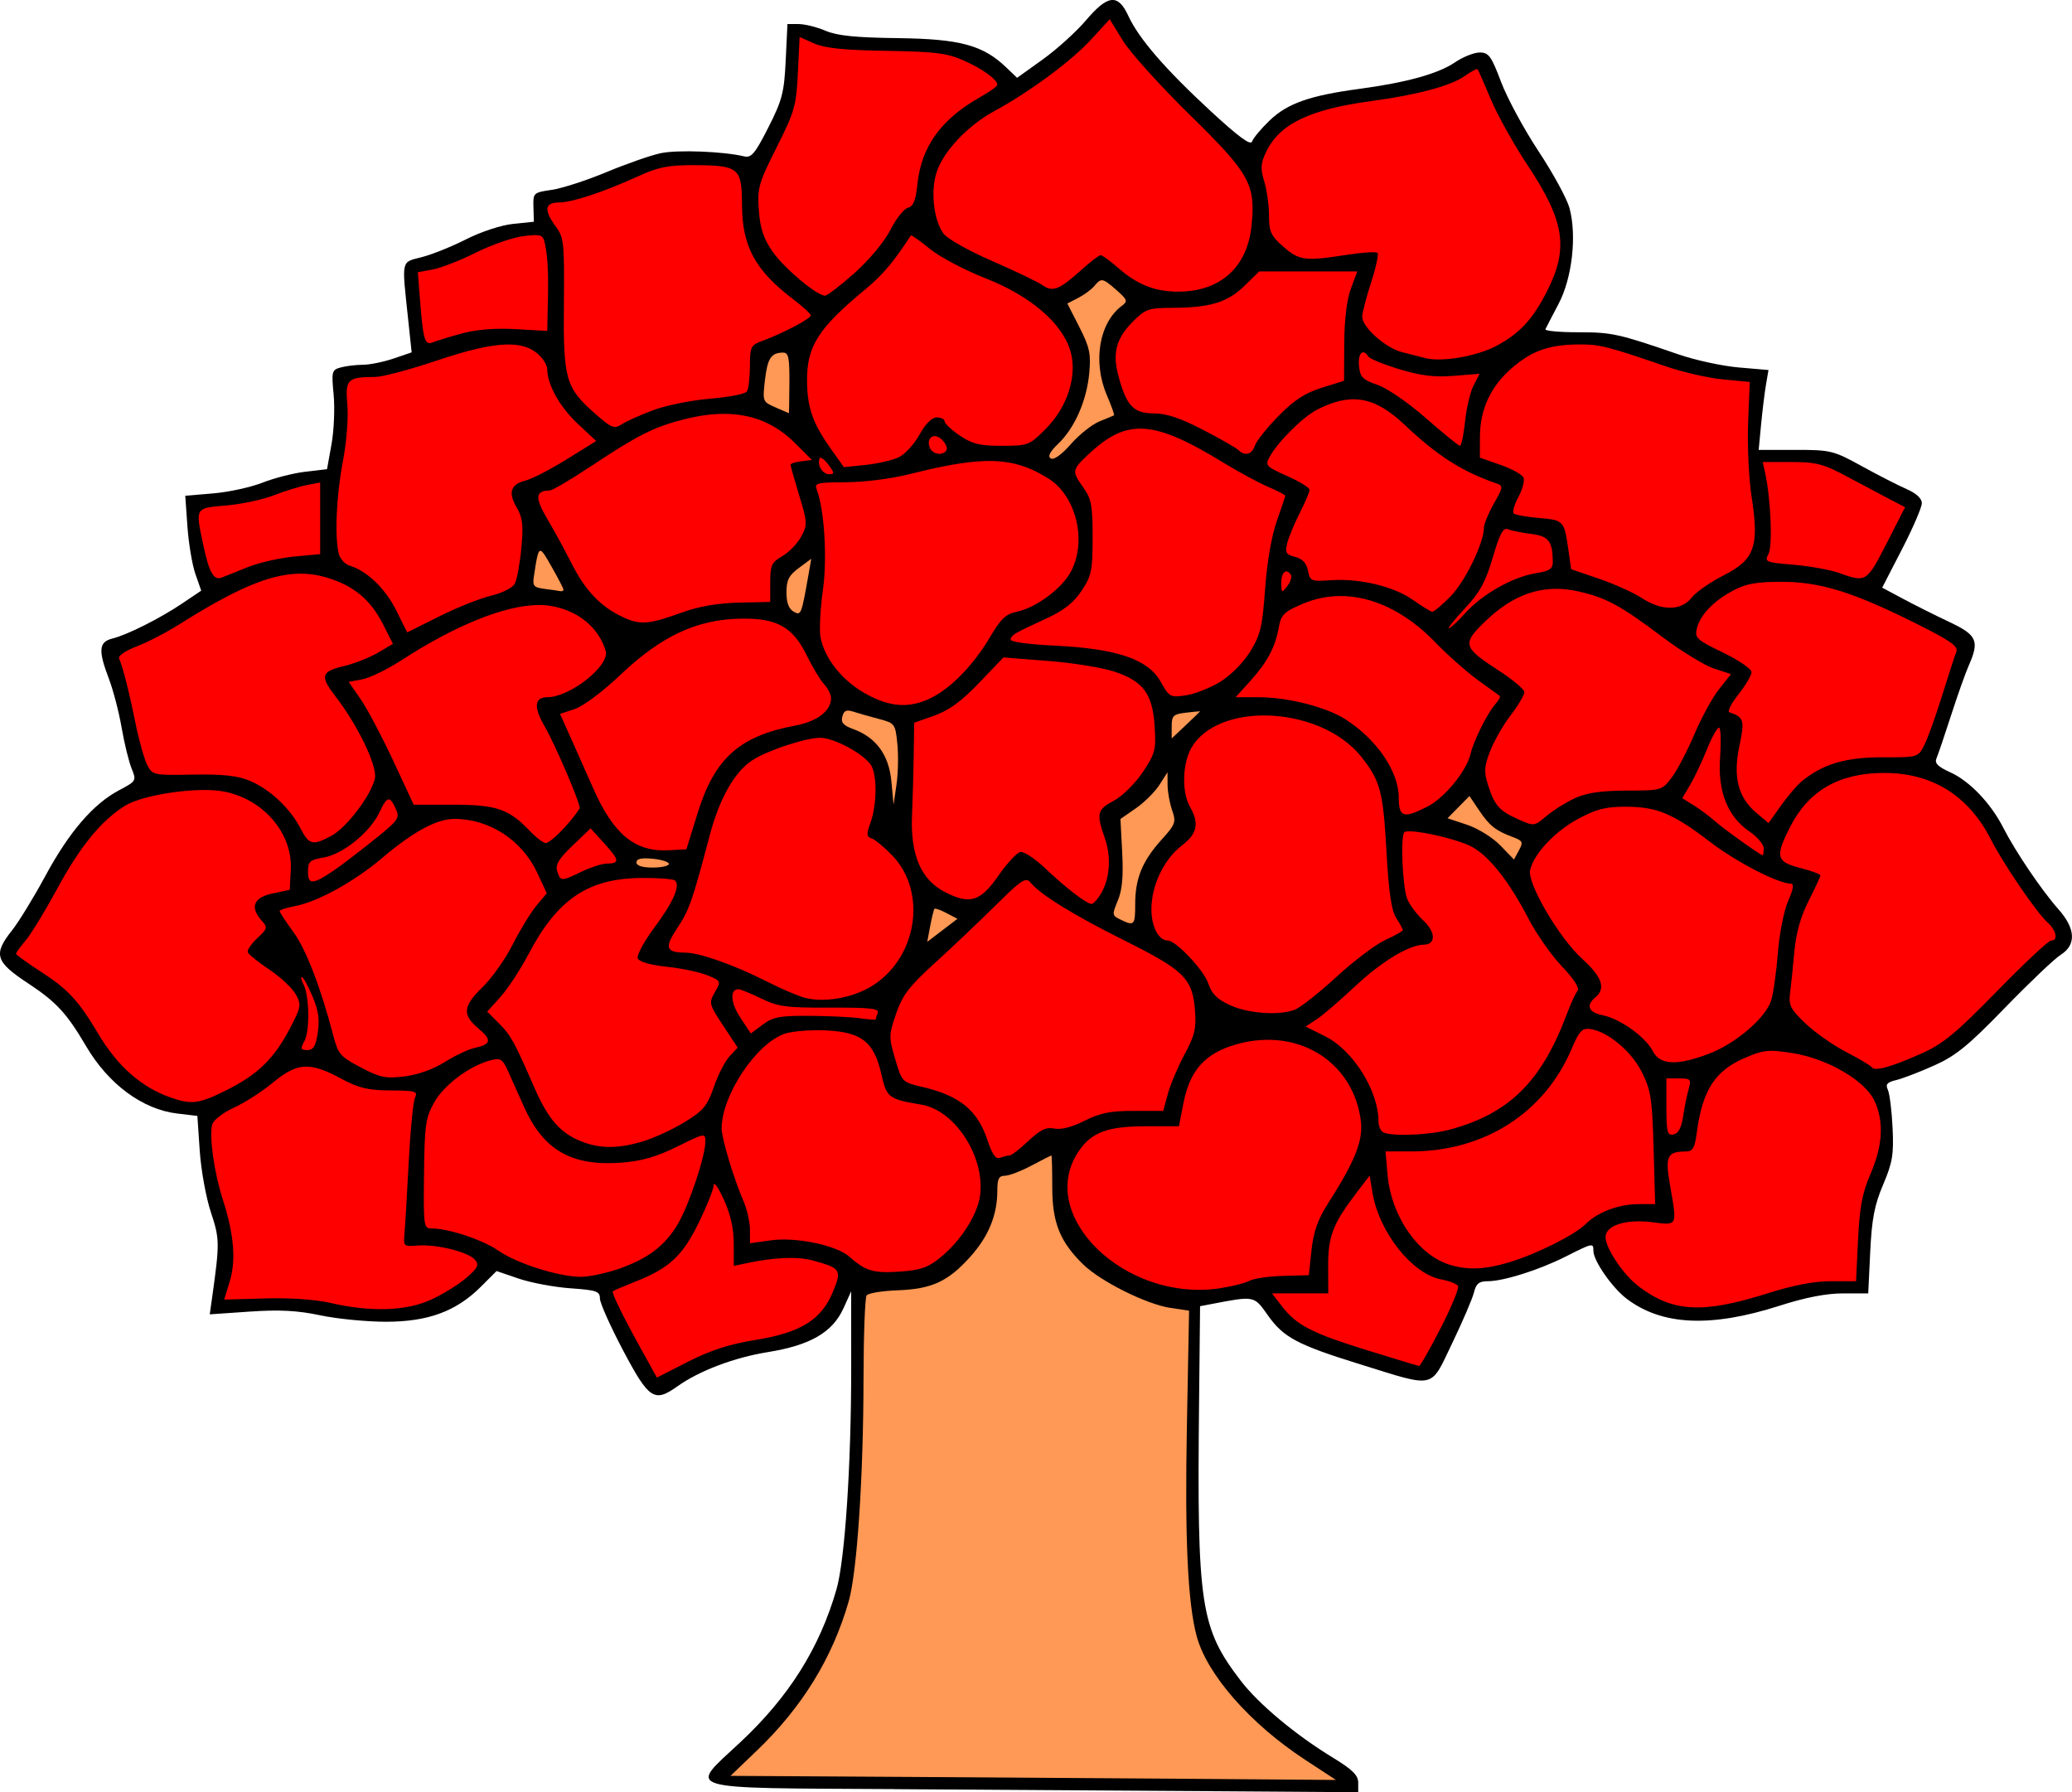 <?xml version="1.0" encoding="UTF-8" standalone="no"?>
<!-- Created with Inkscape (http://www.inkscape.org/) -->

<svg
   version="1.1"
   id="svg1"
   width="874.147"
   height="756.04"
   viewBox="0 0 874.147 756.04"
   sodipodi:docname="92c.svg"
   inkscape:version="1.3.2 (091e20ef0f, 2023-11-25)"
   xmlns:inkscape="http://www.inkscape.org/namespaces/inkscape"
   xmlns:sodipodi="http://sodipodi.sourceforge.net/DTD/sodipodi-0.dtd"
   xmlns="http://www.w3.org/2000/svg"
   xmlns:svg="http://www.w3.org/2000/svg">
  <defs
     id="defs1" />
  <sodipodi:namedview
     id="namedview1"
     pagecolor="#ffffff"
     bordercolor="#000000"
     borderopacity="0.25"
     inkscape:showpageshadow="2"
     inkscape:pageopacity="0.0"
     inkscape:pagecheckerboard="0"
     inkscape:deskcolor="#d1d1d1"
     showgrid="false"
     inkscape:zoom="0.65315642"
     inkscape:cx="384.28774"
     inkscape:cy="320.75012"
     inkscape:window-width="1920"
     inkscape:window-height="1011"
     inkscape:window-x="0"
     inkscape:window-y="0"
     inkscape:window-maximized="1"
     inkscape:current-layer="layer2" />
  <g
     inkscape:groupmode="layer"
     id="layer2"
     inkscape:label="Layer 1">
    <path
       style="fill:#000000"
       d="m 72.24,143.12 c -17.168,-0.101 -16.324,0.152 -12.221,-3.68 3.854,-3.599 6.276,-7.448 7.61,-12.093 0.663,-2.309 1.161,-9.796 1.158,-17.427 l -0.002,-6.08 -0.609,1.341 c -0.861,1.896 -2.614,2.913 -5.959,3.454 -2.678,0.433 -5.419,1.472 -7.164,2.715 -1.803,1.284 -2.229,1.001 -4.255,-2.826 -1.012,-1.912 -1.84,-3.765 -1.84,-4.118 0,-0.568 -0.265,-0.66 -2.32,-0.805 -1.276,-0.09 -3.112,-0.433 -4.08,-0.762 L 40.8,102.24 l -1.232,1.232 c -1.949,1.949 -4.169,2.768 -7.498,2.768 C 30.536,106.24 28.2,106.011 26.88,105.731 c -1.79,-0.379 -3.202,-0.453 -5.556,-0.292 l -3.156,0.217 0.195,-1.388 c 0.594,-4.236 0.588,-4.581 -0.107,-6.67 -0.38,-1.143 -0.775,-3.32 -0.878,-4.838 L 17.19,89.999 15.602,89.81 C 12.859,89.486 10.168,87.494 8.4,84.48 6.888,81.903 6.051,80.999 3.808,79.521 1.24,77.829 1.065,77.241 2.566,75.352 c 0.531,-0.669 1.712,-2.596 2.624,-4.284 1.878,-3.475 3.775,-5.682 5.814,-6.764 1.374,-0.729 1.389,-0.755 0.996,-1.722 -0.219,-0.54 -0.574,-1.99 -0.787,-3.222 -0.213,-1.232 -0.664,-2.963 -1.001,-3.846 -0.859,-2.252 -0.803,-2.917 0.267,-3.184 1.197,-0.299 3.769,-1.593 5.547,-2.792 l 1.467,-0.989 -0.458,-1.314 c -0.252,-0.723 -0.535,-2.408 -0.629,-3.745 l -0.171,-2.43 2.207,-0.185 c 1.214,-0.102 2.964,-0.483 3.889,-0.848 0.925,-0.365 2.449,-0.753 3.387,-0.863 l 1.705,-0.2 0.353,-1.962 c 0.194,-1.079 0.27,-2.84 0.168,-3.914 -0.176,-1.855 -0.147,-1.962 0.575,-2.156 0.418,-0.112 1.202,-0.205 1.743,-0.208 0.541,-0.002 1.626,-0.223 2.411,-0.491 l 1.428,-0.487 -0.28,-2.633 c -0.507,-4.775 -0.579,-4.454 1.088,-4.883 0.809,-0.208 2.388,-0.845 3.509,-1.415 1.152,-0.585 2.754,-1.11 3.683,-1.206 l 1.644,-0.17 -0.033,-1.15 c -0.032,-1.13 -0.007,-1.154 1.451,-1.368 0.816,-0.12 2.76,-0.751 4.32,-1.402 1.56,-0.651 3.484,-1.322 4.276,-1.491 1.313,-0.281 4.949,-0.141 6.585,0.253 0.561,0.135 0.859,-0.221 1.902,-2.276 1.1,-2.167 1.252,-2.753 1.374,-5.301 l 0.137,-2.865 h 0.882 c 0.485,0 1.439,0.237 2.121,0.527 0.925,0.394 2.375,0.542 5.719,0.584 4.896,0.062 6.708,0.552 8.541,2.307 l 0.861,0.824 2.019,-1.447 c 1.11,-0.796 2.644,-2.183 3.408,-3.082 1.735,-2.042 2.536,-2.128 3.352,-0.357 0.825,1.789 2.907,4.197 6.5,7.517 2.176,2.01 3.155,2.731 3.261,2.4 0.083,-0.26 0.706,-1.008 1.385,-1.661 1.403,-1.35 3.167,-1.972 7.086,-2.498 3.723,-0.5 6.223,-1.194 7.55,-2.096 0.63,-0.428 1.509,-0.777 1.952,-0.775 0.706,0.003 0.914,0.291 1.678,2.32 0.48,1.274 1.81,3.736 2.957,5.471 1.147,1.735 2.246,3.751 2.443,4.48 0.592,2.187 0.211,5.534 -0.861,7.566 -0.51,0.968 -0.977,1.868 -1.037,2 -0.06,0.132 1.105,0.24 2.587,0.24 2.658,0 3.17,0.113 7.918,1.748 1.32,0.455 3.457,0.918 4.749,1.029 l 2.349,0.202 -0.197,1.151 c -0.108,0.633 -0.282,2.051 -0.387,3.151 l -0.189,2 h 2.901 c 2.785,0 2.994,0.051 5.237,1.286 1.285,0.707 2.877,1.521 3.537,1.809 0.764,0.333 1.2,0.737 1.2,1.114 0,0.325 -0.704,1.957 -1.565,3.627 l -1.565,3.036 1.655,0.885 c 0.91,0.487 2.55,1.307 3.645,1.824 2.193,1.035 2.393,1.487 1.526,3.45 -0.255,0.578 -0.883,2.347 -1.394,3.931 -0.511,1.584 -1.028,3.107 -1.149,3.385 -0.163,0.376 0.114,0.656 1.085,1.094 1.526,0.688 3.207,2.447 4.193,4.386 0.943,1.854 3.036,4.947 4.341,6.415 1.364,1.534 1.431,2.817 0.188,3.599 -0.484,0.304 -2.464,2.187 -4.4,4.183 -2.91,3 -3.881,3.79 -5.6,4.559 -1.144,0.511 -2.489,1.027 -2.989,1.147 -0.714,0.171 -0.854,0.335 -0.654,0.765 0.141,0.301 0.308,1.651 0.373,3 0.101,2.108 -0.004,2.739 -0.744,4.48 -0.684,1.61 -0.894,2.701 -1.02,5.307 l -0.158,3.28 h -1.98 c -1.326,0 -2.978,0.32 -5.004,0.97 -5.436,1.744 -9.283,1.571 -12.076,-0.545 -1.144,-0.866 -2.628,-3.001 -2.628,-3.779 0,-0.643 -0.045,-0.634 -2.169,0.438 -2.114,1.067 -4.921,1.956 -6.174,1.956 -0.681,0 -0.913,0.189 -1.081,0.88 -0.118,0.484 -0.889,2.284 -1.715,4.001 -1.764,3.669 -1.233,3.546 -7.261,1.677 -4.964,-1.54 -6.058,-2.12 -7.29,-3.869 -1.098,-1.557 -1.031,-1.544 -4.47,-0.886 l -0.88,0.168 -0.08,7.735 c -0.165,15.91 0.099,17.656 3.299,21.83 1.408,1.836 4.324,4.269 7.261,6.058 1.543,0.94 2,1.39 2,1.973 v 0.755 l -10.96,-0.077 c -6.028,-0.042 -17.548,-0.116 -25.6,-0.163 z"
       id="path1"
       transform="matrix(5.346,0,0,5.346,-8.631,-10.376)" />
    <path
       id="path2"
       style="fill:#ff9955"
       d="M 88.563 24.055 C 88.373 24.059 88.219 24.215 87.982 24.501 C 87.754 24.777 87.179 25.203 86.706 25.447 L 85.845 25.892 L 86.791 27.746 C 87.6 29.331 87.714 29.855 87.577 31.36 C 87.379 33.535 86.432 35.703 85.139 36.942 C 84.462 37.591 84.276 37.954 84.54 38.117 C 84.774 38.262 85.388 37.822 86.129 36.98 C 86.794 36.224 87.811 35.418 88.389 35.188 C 88.967 34.958 89.48 34.743 89.528 34.71 C 89.577 34.677 89.324 33.97 88.968 33.139 C 87.825 30.473 88.355 27.381 90.183 26.044 C 90.623 25.723 90.568 25.574 89.743 24.849 C 89.115 24.297 88.808 24.05 88.563 24.055 z M 63.403 29.765 C 62.467 29.774 62.181 30.212 61.981 31.941 C 61.788 33.62 61.798 33.647 62.812 34.088 C 63.378 34.334 63.853 34.541 63.868 34.548 C 63.883 34.554 63.903 33.48 63.911 32.16 C 63.924 30.144 63.843 29.761 63.403 29.765 z M 44.261 45.405 C 44.054 45.4 43.96 46.03 43.747 47.423 C 43.631 48.184 43.733 48.301 44.608 48.412 C 45.154 48.481 45.708 48.561 45.84 48.589 C 45.972 48.617 46.08 48.563 46.08 48.469 C 46.08 48.374 45.657 47.557 45.14 46.652 C 44.682 45.849 44.433 45.409 44.261 45.405 z M 65.638 46.033 L 64.659 46.757 C 63.869 47.341 63.68 47.712 63.68 48.684 C 63.68 49.497 63.862 49.99 64.24 50.203 C 64.833 50.537 64.856 50.481 65.423 47.257 L 65.638 46.033 z M 68.529 58.014 C 68.295 58.02 68.17 58.167 68.087 58.486 C 67.964 58.955 68.168 59.19 68.941 59.47 C 70.751 60.124 71.764 61.508 71.959 63.593 L 72.132 65.44 L 72.364 63.84 C 72.492 62.96 72.521 61.514 72.43 60.626 C 72.266 59.045 72.236 59.005 70.931 58.661 C 70.199 58.467 69.296 58.21 68.924 58.089 C 68.765 58.037 68.636 58.011 68.529 58.014 z M 96.297 58.072 C 96.192 58.072 95.739 58.116 95.2 58.179 C 94.201 58.296 94.08 58.413 94.08 59.261 L 94.08 60.212 L 95.2 59.156 C 95.816 58.575 96.32 58.088 96.32 58.074 C 96.32 58.072 96.312 58.071 96.297 58.072 z M 93.749 62.88 L 93.108 63.881 C 92.755 64.432 91.919 65.262 91.251 65.725 L 90.035 66.567 L 90.174 69.207 C 90.273 71.107 90.176 72.173 89.827 73.009 C 89.363 74.12 89.372 74.184 90.031 74.503 C 91.132 75.036 91.2 74.965 91.2 73.27 C 91.2 71.256 91.766 69.878 93.282 68.2 C 94.381 66.984 94.441 66.817 94.113 65.877 C 93.919 65.32 93.758 64.418 93.755 63.872 L 93.749 62.88 z M 117.579 64.755 L 116.713 65.633 L 115.848 66.511 L 117.388 67.023 C 118.244 67.307 119.409 68.03 120.011 68.651 L 121.093 69.768 L 121.483 69.044 C 121.834 68.392 121.788 68.288 121.016 68 C 119.643 67.487 119.166 67.111 118.348 65.897 L 117.579 64.755 z M 52.545 69.674 C 52.06 69.676 51.84 69.779 51.84 69.991 C 51.84 70.255 52.295 70.4 53.12 70.4 C 53.824 70.4 54.4 70.271 54.4 70.113 C 54.4 69.956 53.824 69.772 53.12 69.705 C 52.898 69.684 52.707 69.674 52.545 69.674 z M 75.398 73.643 C 75.38 73.644 75.367 73.648 75.36 73.655 C 75.304 73.713 75.152 74.323 75.024 75.011 L 74.79 76.261 L 75.981 75.353 L 77.171 74.445 L 76.318 73.997 C 75.907 73.782 75.525 73.637 75.398 73.643 z M 84.586 93.12 C 84.546 93.12 83.837 93.48 83.009 93.92 C 82.182 94.36 81.238 94.72 80.912 94.72 C 80.445 94.72 80.32 94.965 80.32 95.883 C 80.32 97.818 79.632 99.505 78.185 101.113 C 76.423 103.073 75.148 103.66 72.433 103.76 C 71.227 103.804 70.134 103.984 70.005 104.16 C 69.876 104.336 69.766 107.288 69.76 110.72 C 69.748 118.556 69.252 126 68.59 128.307 C 67.306 132.775 64.914 136.661 61.347 140.077 L 59.262 142.074 L 73.551 142.16 C 81.41 142.208 92.16 142.28 97.44 142.322 L 107.04 142.397 L 104.613 140.808 C 100.264 137.961 96.849 134.06 96.043 131.02 C 95.344 128.382 95.112 123.367 95.279 114.523 L 95.452 105.367 L 93.972 105.145 C 92.082 104.861 88.468 103.059 87.092 101.714 C 85.253 99.916 84.65 98.404 84.654 95.6 C 84.656 94.236 84.625 93.12 84.586 93.12 z "
       transform="matrix(5.346,0,0,5.346,-8.631,-10.376)" />
    <path
       id="path3"
       style="fill:#ff0000"
       d="M 89.188 3.46 L 87.714 5.066 C 86.149 6.771 82.863 9.199 80.068 10.717 C 77.94 11.871 75.999 13.954 75.501 15.617 C 75.043 17.147 75.32 19.386 76.092 20.398 C 76.394 20.794 78.117 21.758 79.922 22.541 C 81.726 23.324 83.512 24.182 83.891 24.447 C 84.703 25.017 85.219 24.807 87.027 23.174 C 87.693 22.572 88.345 22.08 88.477 22.08 C 88.608 22.08 89.228 22.53 89.854 23.08 C 91.369 24.41 92.775 24.962 94.63 24.953 C 97.93 24.938 100.043 23.031 100.378 19.766 C 100.714 16.485 100.255 15.656 95.534 11.029 C 93.194 8.735 90.809 6.094 90.234 5.159 L 89.188 3.46 z M 64.715 4.864 L 64.58 7.684 C 64.456 10.287 64.327 10.739 62.904 13.568 C 61.475 16.411 61.373 16.771 61.5 18.531 C 61.603 19.963 61.868 20.761 62.579 21.788 C 63.483 23.094 66.055 25.257 66.72 25.271 C 66.896 25.274 67.946 24.469 69.054 23.481 C 70.224 22.437 71.407 21.015 71.878 20.086 C 72.323 19.207 72.946 18.42 73.261 18.338 C 73.691 18.225 73.88 17.762 74.011 16.494 C 74.32 13.501 75.884 11.335 79.006 9.58 C 79.729 9.174 80.32 8.747 80.32 8.631 C 80.32 8.213 79.15 7.372 77.639 6.704 C 76.341 6.13 75.395 6.013 71.57 5.953 C 68.253 5.902 66.729 5.747 65.878 5.374 L 64.715 4.864 z M 118.18 7.395 C 118.048 7.404 117.644 7.627 117.206 7.939 C 116.117 8.715 113.443 9.432 109.84 9.916 C 104.958 10.571 102.585 11.72 101.526 13.941 C 101.1 14.834 101.076 15.231 101.386 16.266 C 101.592 16.953 101.76 18.167 101.76 18.964 C 101.76 20.223 101.909 20.544 102.891 21.407 C 104.139 22.503 104.596 22.562 107.883 22.052 C 109.119 21.86 110.216 21.789 110.322 21.895 C 110.428 22.001 110.198 23.058 109.812 24.244 C 109.426 25.43 109.113 26.641 109.115 26.935 C 109.122 27.77 110.948 29.392 112.257 29.728 C 112.908 29.895 113.728 30.106 114.08 30.196 C 115.41 30.538 118.209 30.05 119.76 29.206 C 121.571 28.22 122.591 27.11 123.704 24.913 C 125.423 21.521 125.094 19.395 122.171 14.987 C 121.083 13.347 119.772 10.996 119.258 9.763 C 118.743 8.529 118.276 7.468 118.22 7.405 C 118.213 7.397 118.199 7.394 118.18 7.395 z M 56.368 14.974 C 54.368 14.966 53.569 15.124 52 15.84 C 49.241 17.099 46.759 17.92 45.71 17.92 C 44.598 17.92 44.525 18.534 45.481 19.827 C 46.115 20.685 46.159 21.106 46.115 25.914 C 46.061 31.877 46.245 32.526 48.57 34.573 C 49.886 35.731 50.081 35.809 50.69 35.414 C 51.058 35.175 52.184 34.672 53.19 34.298 C 54.196 33.923 56.212 33.519 57.67 33.4 C 59.127 33.281 60.426 33.026 60.555 32.832 C 60.684 32.639 60.792 31.741 60.795 30.839 C 60.8 29.281 60.853 29.178 61.84 28.815 C 63.405 28.239 65.6 27.082 65.6 26.833 C 65.6 26.713 64.988 26.148 64.24 25.579 C 61.177 23.247 60.177 21.389 60.167 18.011 C 60.158 15.189 59.907 14.987 56.368 14.974 z M 43.91 20.494 C 43.68 20.491 43.366 20.523 42.926 20.575 C 42.089 20.674 40.405 21.257 39.182 21.869 C 37.96 22.482 36.427 23.083 35.775 23.204 L 34.59 23.426 L 34.756 25.553 C 35.007 28.783 35.136 29.215 35.774 28.952 C 36.074 28.828 37.112 28.512 38.08 28.25 C 39.226 27.939 40.705 27.822 42.32 27.913 L 44.8 28.054 L 44.848 25.947 C 44.905 23.458 44.844 22.198 44.614 21.158 C 44.507 20.672 44.415 20.5 43.91 20.494 z M 73.491 20.524 C 72.204 22.53 71.269 23.641 69.946 24.736 C 66.16 27.866 65.264 29.282 65.304 32.07 C 65.334 34.136 65.758 35.343 67.143 37.301 L 68.207 38.805 L 69.928 38.627 C 70.875 38.529 72.05 38.258 72.54 38.023 C 73.029 37.788 73.767 36.985 74.179 36.238 C 74.658 35.371 75.151 34.88 75.544 34.88 C 75.883 34.88 76.16 35.019 76.16 35.188 C 76.16 35.358 76.698 35.862 77.354 36.308 C 78.337 36.976 78.926 37.12 80.677 37.12 C 82.744 37.12 82.843 37.082 84.125 35.8 C 85.865 34.059 86.657 31.57 86.086 29.633 C 85.438 27.436 82.916 25.279 79.385 23.901 C 77.749 23.263 75.771 22.216 74.988 21.575 C 74.205 20.933 73.531 20.46 73.491 20.524 z M 100.987 23.36 L 99.815 24.504 C 98.487 25.802 97.106 26.221 94.128 26.232 C 92.256 26.239 92.012 26.324 91.027 27.309 C 89.703 28.633 89.391 29.794 89.873 31.597 C 90.505 33.959 91.07 34.56 92.659 34.56 C 93.652 34.56 94.752 34.925 96.535 35.848 C 97.904 36.557 99.165 37.277 99.336 37.448 C 99.844 37.956 100.422 37.806 100.643 37.109 C 100.757 36.75 101.595 35.699 102.505 34.772 C 103.743 33.512 104.604 32.949 105.92 32.539 L 107.68 31.99 L 107.697 29.035 C 107.708 27.168 107.9 25.579 108.219 24.72 L 108.725 23.36 L 104.856 23.36 L 100.987 23.36 z M 126.269 29.122 C 123.921 29.125 122.545 29.597 120.976 30.941 C 119.266 32.404 118.416 34.206 118.407 36.387 L 118.4 38.054 L 120.038 38.627 C 120.938 38.942 121.753 39.399 121.848 39.642 C 121.943 39.885 121.759 40.57 121.439 41.164 C 121.119 41.758 120.953 42.339 121.069 42.456 C 121.186 42.572 122.084 42.734 123.066 42.815 C 125.014 42.977 125.056 43.022 125.384 45.315 L 125.604 46.855 L 127.805 47.61 C 129.015 48.025 130.526 48.706 131.163 49.123 C 132.744 50.161 134.283 50.155 135.106 49.108 C 135.458 48.662 136.588 47.871 137.619 47.35 C 140.079 46.108 140.455 45.072 139.851 41.191 C 139.625 39.737 139.498 37.091 139.569 35.313 L 139.699 32.079 L 137.61 31.884 C 136.46 31.777 134.44 31.318 133.12 30.865 C 128.469 29.269 127.884 29.12 126.269 29.122 z M 41.622 29.125 C 40.311 29.148 38.538 29.568 36.05 30.405 C 33.966 31.106 31.805 31.682 31.25 31.684 C 29.027 31.694 28.849 31.869 29.025 33.869 C 29.116 34.903 28.965 36.827 28.672 38.355 C 28.153 41.065 28.012 44.374 28.359 45.67 C 28.464 46.06 28.857 46.472 29.234 46.587 C 30.586 46.996 32.051 48.41 32.885 50.11 C 33.351 51.062 33.742 51.84 33.753 51.84 C 33.764 51.84 34.894 51.276 36.266 50.587 C 37.638 49.898 39.474 49.163 40.346 48.954 C 41.25 48.737 42.066 48.325 42.241 47.997 C 42.411 47.68 42.643 46.418 42.757 45.191 C 42.926 43.369 42.86 42.785 42.394 41.996 C 41.693 40.809 41.908 40.152 43.094 39.859 C 43.592 39.736 45.05 38.984 46.332 38.188 L 48.664 36.74 L 47.225 35.399 C 45.801 34.073 44.8 32.288 44.8 31.074 C 44.8 30.729 44.42 30.148 43.957 29.783 C 43.38 29.33 42.641 29.107 41.622 29.125 z M 109.222 29.745 C 108.97 29.713 108.794 30.119 108.86 30.8 C 108.947 31.705 109.137 31.901 110.327 32.312 C 111.098 32.579 112.77 33.73 114.162 34.952 C 115.52 36.145 116.721 37.12 116.83 37.12 C 116.939 37.12 117.12 36.252 117.231 35.192 C 117.341 34.132 117.645 32.853 117.905 32.35 L 118.377 31.436 L 116.342 31.599 C 114.812 31.722 113.744 31.592 112.049 31.077 C 110.808 30.7 109.705 30.249 109.598 30.076 C 109.467 29.865 109.337 29.76 109.222 29.745 z M 108.312 33.45 C 107.472 33.473 106.585 33.746 105.578 34.256 C 104.421 34.841 102.429 36.829 101.776 38.051 C 101.449 38.662 101.568 38.785 103.189 39.502 C 104.163 39.932 104.96 40.423 104.96 40.593 C 104.96 40.762 104.606 41.598 104.173 42.451 C 103.739 43.303 103.296 44.378 103.188 44.839 C 103.021 45.551 103.118 45.71 103.825 45.888 C 104.399 46.032 104.714 46.369 104.834 46.969 C 104.999 47.799 105.083 47.835 106.63 47.726 C 108.908 47.566 111.618 48.215 113.121 49.281 C 113.825 49.78 114.508 50.2 114.64 50.214 C 114.772 50.228 115.435 49.669 116.111 48.972 C 117.26 47.789 118.715 44.78 118.724 43.571 C 118.726 43.279 119.081 42.422 119.513 41.666 C 120.227 40.417 120.249 40.275 119.75 40.103 C 117.006 39.159 115.066 37.925 112.48 35.48 C 110.986 34.068 109.713 33.412 108.312 33.45 z M 58.781 34.599 C 57.775 34.596 56.687 34.748 55.507 35.054 C 53.183 35.655 51.937 36.286 48.237 38.741 C 46.662 39.785 45.208 40.642 45.007 40.645 C 43.857 40.66 43.807 41.196 44.797 42.875 C 45.346 43.806 46.203 45.376 46.702 46.365 C 47.795 48.529 49.003 49.807 50.72 50.612 C 52.152 51.284 52.761 51.237 55.52 50.241 C 56.773 49.789 58.301 49.53 59.917 49.494 L 62.395 49.44 L 62.397 47.905 C 62.4 46.539 62.505 46.31 63.352 45.825 C 63.876 45.525 64.544 44.834 64.838 44.289 C 65.345 43.35 65.337 43.183 64.686 41.04 C 64.309 39.797 64 38.705 64 38.612 C 64 38.519 64.381 38.397 64.846 38.341 L 65.692 38.24 L 64.355 36.906 C 62.812 35.368 60.994 34.607 58.781 34.599 z M 91.577 35.765 C 90.113 35.773 88.892 36.48 87.44 37.859 C 86.204 39.032 86.192 39.129 87.12 40.431 C 87.74 41.299 87.84 41.845 87.84 44.342 C 87.84 46.959 87.755 47.373 86.976 48.551 C 86.359 49.483 85.582 50.102 84.256 50.716 C 81.608 51.941 81.49 52.009 81.368 52.378 C 81.298 52.587 82.589 52.775 84.868 52.888 C 89.779 53.13 92.216 53.961 93.209 55.732 C 93.892 56.95 93.97 56.992 95.2 56.809 C 95.904 56.704 97.124 56.223 97.911 55.741 C 98.737 55.235 99.737 54.226 100.273 53.358 C 101.084 52.046 101.236 51.411 101.452 48.407 C 101.603 46.31 101.963 44.219 102.37 43.07 C 102.739 42.03 103.04 41.125 103.04 41.059 C 103.04 40.992 102.428 40.675 101.68 40.354 C 100.932 40.034 99.361 39.184 98.19 38.467 C 95.209 36.643 93.236 35.755 91.577 35.765 z M 75.352 36.356 C 75.005 36.371 74.786 36.733 74.987 37.258 C 75.198 37.806 76.014 37.935 76.304 37.466 C 76.404 37.304 76.249 36.935 75.96 36.645 C 75.75 36.436 75.533 36.348 75.352 36.356 z M 66.362 38.064 C 66.328 38.066 66.303 38.084 66.29 38.12 C 66.095 38.653 66.525 39.36 67.045 39.36 C 67.486 39.36 67.476 39.262 66.975 38.59 C 66.728 38.259 66.486 38.057 66.362 38.064 z M 79.361 38.321 C 77.825 38.365 75.952 38.712 73.404 39.354 C 71.966 39.717 69.798 39.992 68.366 39.995 C 66.15 39.999 65.876 40.064 66.057 40.534 C 66.675 42.147 66.912 46.001 66.549 48.557 C 66.34 50.033 66.259 51.697 66.371 52.255 C 66.701 53.905 68.046 55.602 69.84 56.631 C 71.821 57.767 73.414 57.871 75.16 56.98 C 76.737 56.176 78.478 54.359 79.769 52.171 C 80.604 50.755 81.005 50.381 81.881 50.204 C 83.373 49.901 85.416 48.381 86.127 47.045 C 87.417 44.62 86.542 41.054 84.322 39.681 C 82.752 38.711 81.336 38.264 79.361 38.321 z M 140.725 38.4 L 140.917 39.28 C 141.363 41.335 141.513 45.025 141.176 45.655 C 140.843 46.278 140.934 46.317 143.162 46.506 C 144.447 46.614 146.061 46.906 146.749 47.154 C 148.876 47.921 148.93 47.888 150.497 44.823 L 151.957 41.966 L 150.778 41.352 C 150.13 41.014 148.618 40.212 147.417 39.569 C 145.497 38.541 144.962 38.4 142.979 38.4 L 140.725 38.4 z M 26.88 40.016 L 25.84 40.215 C 25.268 40.324 24.082 40.691 23.205 41.032 C 22.328 41.372 20.636 41.731 19.445 41.831 C 17.001 42.036 17.03 41.987 17.638 44.864 C 18.122 47.155 18.481 47.784 19.144 47.504 C 19.439 47.38 20.385 47.001 21.247 46.663 C 22.108 46.324 23.728 45.962 24.847 45.857 L 26.88 45.667 L 26.88 42.842 L 26.88 40.016 z M 120.486 43.678 C 120.169 43.686 119.911 44.257 119.418 45.934 C 118.849 47.869 118.401 48.689 117.228 49.943 C 116.416 50.811 115.844 51.52 115.957 51.52 C 116.07 51.52 116.658 50.971 117.264 50.3 C 118.605 48.816 121.009 47.462 122.818 47.173 C 123.907 46.999 124.159 46.83 124.155 46.279 C 124.145 44.656 123.826 44.242 122.453 44.074 C 121.72 43.984 120.898 43.819 120.627 43.707 C 120.578 43.686 120.531 43.676 120.486 43.678 z M 103.124 47.029 C 102.902 47.032 102.724 47.366 102.73 47.92 C 102.74 48.754 102.764 48.768 103.2 48.193 C 103.453 47.859 103.584 47.463 103.491 47.313 C 103.37 47.117 103.241 47.027 103.124 47.029 z M 25.112 47.213 C 22.797 47.286 20.089 48.482 15.84 51.163 C 14.784 51.83 13.231 52.636 12.389 52.955 C 11.547 53.274 10.926 53.694 11.008 53.888 C 11.322 54.625 11.816 56.571 12.303 58.987 C 12.581 60.366 13 61.861 13.235 62.309 C 13.652 63.106 13.734 63.123 16.832 63.065 C 19.15 63.022 20.345 63.148 21.281 63.532 C 22.868 64.185 24.502 65.702 25.315 67.28 C 26.008 68.625 26.273 68.691 27.768 67.894 C 28.964 67.256 30.907 64.694 31.198 63.371 C 31.408 62.412 29.862 59.185 28.103 56.914 C 26.851 55.297 26.945 54.932 28.725 54.509 C 29.564 54.31 30.784 53.832 31.437 53.447 L 32.624 52.746 L 31.848 51.215 C 30.845 49.236 29.501 48.129 27.339 47.5 C 26.612 47.289 25.884 47.189 25.112 47.213 z M 142.24 47.853 C 140.235 47.851 139.402 47.999 138.4 48.534 C 136.833 49.371 135.793 50.455 135.527 51.53 C 135.342 52.276 135.504 52.426 137.583 53.432 C 138.824 54.032 139.84 54.727 139.84 54.976 C 139.84 55.224 139.376 56.014 138.809 56.73 C 138.242 57.446 137.917 58.081 138.089 58.141 C 139.243 58.545 139.311 58.771 138.884 60.783 C 138.365 63.228 138.772 64.863 140.197 66.062 L 141.182 66.891 L 142.15 65.525 C 142.683 64.774 143.425 63.906 143.799 63.596 C 145.441 62.237 147.273 61.691 150.166 61.699 C 152.957 61.707 152.974 61.702 153.464 60.755 C 153.734 60.231 154.367 58.479 154.869 56.861 C 155.371 55.243 155.879 53.677 155.998 53.381 C 156.171 52.946 155.572 52.52 152.906 51.185 C 147.885 48.669 145.283 47.856 142.24 47.853 z M 124.566 48.406 C 122.553 48.367 120.684 49.192 118.899 50.902 C 116.961 52.758 117.021 52.993 119.93 54.88 C 121.014 55.584 121.906 56.339 121.911 56.557 C 121.916 56.776 121.431 57.595 120.834 58.377 C 120.237 59.159 119.502 60.445 119.201 61.234 C 118.736 62.451 118.713 62.853 119.048 63.894 C 119.571 65.517 119.921 65.915 121.422 66.587 C 122.682 67.152 122.685 67.152 123.662 66.327 C 124.2 65.873 125.216 65.239 125.92 64.918 C 126.84 64.498 127.983 64.332 129.984 64.327 C 132.747 64.32 132.773 64.312 133.55 63.28 C 133.981 62.708 134.78 61.18 135.327 59.885 C 135.873 58.591 136.748 56.992 137.27 56.333 L 138.218 55.135 L 136.869 54.693 C 136.127 54.45 134.296 53.328 132.8 52.201 C 129.45 49.676 128.277 49.052 125.984 48.571 C 125.503 48.47 125.031 48.415 124.566 48.406 z M 107.336 48.975 C 106.334 48.984 105.346 49.189 104.396 49.598 C 102.927 50.23 102.711 50.447 102.525 51.476 C 102.242 53.043 101.627 54.191 100.265 55.699 L 99.126 56.96 L 100.957 56.96 C 103.258 56.96 106.276 57.729 107.794 58.703 C 110.284 60.299 112 62.826 112 64.896 C 112 66.437 112.374 66.552 114.257 65.591 C 115.613 64.9 117.331 62.81 117.655 61.459 C 117.91 60.391 118.981 58.232 119.608 57.518 C 119.88 57.209 120.044 56.912 119.971 56.858 C 119.899 56.804 119.12 56.239 118.24 55.603 C 117.36 54.966 115.852 53.63 114.889 52.632 C 112.551 50.211 109.897 48.952 107.336 48.975 z M 44.032 49.683 C 41.402 49.734 37.554 51.283 33.322 54.025 C 32.201 54.751 30.8 55.436 30.21 55.547 L 29.136 55.748 L 30.085 57.126 C 30.606 57.884 31.759 60.065 32.647 61.972 L 34.261 65.44 L 37.37 65.44 C 40.783 65.44 41.774 65.778 43.416 67.5 C 43.913 68.022 44.483 68.456 44.683 68.465 C 44.882 68.473 45.566 67.904 46.203 67.199 C 46.839 66.495 47.359 65.811 47.359 65.679 C 47.357 65.193 45.378 60.595 44.596 59.259 C 43.71 57.744 43.78 56.96 44.803 56.96 C 46.594 56.96 49.754 54.458 49.413 53.311 C 48.861 51.453 47.234 50.117 45.081 49.754 C 44.758 49.699 44.407 49.676 44.032 49.683 z M 60.088 50.758 C 56.598 50.819 53.804 52.125 50.551 55.215 C 49.183 56.515 47.638 57.67 46.975 57.889 L 45.809 58.273 L 46.77 60.417 C 47.298 61.596 48.043 63.271 48.425 64.139 C 50.026 67.778 51.724 69.176 54.371 69.035 L 55.782 68.96 L 56.683 66.057 C 58.011 61.778 59.992 60.01 64.374 59.196 C 66.098 58.876 67.2 58.031 67.2 57.03 C 67.2 56.755 66.948 56.256 66.64 55.92 C 66.332 55.585 65.72 54.569 65.28 53.663 C 64.189 51.415 62.924 50.708 60.088 50.758 z M 80.8 53.821 L 78.879 55.83 C 77.495 57.275 76.509 57.997 75.357 58.406 L 73.758 58.974 L 73.725 61.407 C 73.707 62.745 73.645 64.92 73.588 66.24 C 73.45 69.398 74.293 71.368 76.2 72.34 C 78.164 73.342 78.979 73.09 80.405 71.04 C 81.077 70.072 81.855 69.23 82.132 69.169 C 82.409 69.109 83.303 69.697 84.118 70.477 C 85.66 71.952 87.352 73.253 87.753 73.27 C 87.881 73.276 88.189 72.956 88.437 72.56 C 89.193 71.354 89.34 69.622 88.814 68.11 C 88.118 66.114 88.185 65.833 89.521 65.12 C 90.184 64.766 91.199 63.764 91.791 62.88 C 92.776 61.409 92.852 61.119 92.736 59.283 C 92.572 56.689 91.854 55.705 89.57 54.943 C 88.619 54.626 86.256 54.244 84.32 54.094 L 80.8 53.821 z M 101.516 58.399 C 99.029 58.366 96.715 59.176 95.669 60.893 C 94.927 62.11 94.853 64.434 95.52 65.6 C 96.268 66.908 96.099 67.732 94.896 68.65 C 93.472 69.736 92.48 71.8 92.48 73.678 C 92.48 75.079 93.047 76.16 93.782 76.16 C 94.418 76.16 96.623 78.5 96.966 79.54 C 97.237 80.361 97.665 80.792 98.664 81.251 C 100.122 81.922 102.539 82.095 103.793 81.618 C 104.231 81.451 105.716 80.28 107.094 79.015 C 108.472 77.75 110.212 76.439 110.96 76.102 C 111.708 75.766 112.32 75.42 112.32 75.334 C 112.32 75.248 112.086 74.821 111.801 74.385 C 111.424 73.81 111.213 72.382 111.034 69.196 C 110.764 64.375 110.55 63.565 109.047 61.667 C 107.375 59.557 104.334 58.437 101.516 58.399 z M 137.264 59.362 C 137.113 59.386 136.708 60.112 136.328 61.054 C 135.922 62.058 135.315 63.34 134.979 63.903 L 134.369 64.925 L 135.265 65.481 C 135.757 65.787 136.52 66.355 136.96 66.744 C 137.67 67.373 140.513 69.404 140.72 69.43 C 140.764 69.436 140.799 69.188 140.798 68.88 C 140.797 68.572 140.298 67.981 139.691 67.567 C 137.951 66.383 137.164 64.414 137.357 61.727 C 137.444 60.505 137.414 59.443 137.291 59.367 C 137.283 59.362 137.274 59.36 137.264 59.362 z M 66.342 60.16 C 65.188 60.16 62.156 61.166 60.974 61.941 C 59.581 62.853 58.391 64.951 57.628 67.84 C 56.249 73.06 56.001 73.769 55.055 75.188 C 54.028 76.728 54.157 77.106 55.71 77.115 C 56.831 77.122 59.558 78.085 62.081 79.367 C 63.225 79.948 64.592 80.536 65.12 80.675 C 66.622 81.069 68.778 80.714 70.301 79.821 C 73.967 77.673 74.85 72.377 72.03 69.447 C 71.398 68.79 70.664 68.183 70.4 68.098 C 69.992 67.967 69.98 67.778 70.32 66.829 C 70.804 65.482 70.841 63.224 70.394 62.389 C 69.924 61.512 67.468 60.16 66.342 60.16 z M 150.24 62.935 C 146.713 62.954 144.327 64.344 142.864 67.231 C 141.689 69.55 141.791 69.947 143.68 70.431 C 144.56 70.656 145.278 70.922 145.276 71.021 C 145.274 71.119 144.854 72.025 144.342 73.033 C 143.716 74.268 143.349 75.574 143.217 77.033 C 143.11 78.225 142.959 79.697 142.881 80.304 C 142.757 81.271 142.909 81.57 144.1 82.704 C 144.848 83.417 146.297 84.432 147.319 84.96 C 148.342 85.488 149.246 86.029 149.329 86.161 C 149.543 86.505 150.883 86.133 153.253 85.071 C 154.958 84.308 155.967 83.476 159.21 80.156 C 161.357 77.958 163.278 76.16 163.477 76.16 C 164.067 76.16 163.892 75.346 163.16 74.69 C 162.327 73.943 159.706 70.098 158.752 68.225 C 156.956 64.698 154.086 62.915 150.24 62.935 z M 17.844 64.281 C 15.649 64.264 12.635 64.811 11.479 65.526 C 9.615 66.679 7.924 68.749 6.118 72.089 C 5.191 73.804 4.083 75.623 3.656 76.13 C 3.229 76.637 2.88 77.12 2.88 77.202 C 2.88 77.284 3.796 77.943 4.916 78.667 C 6.981 80.003 7.832 80.93 9.371 83.52 C 10.875 86.051 12.747 87.712 15.003 88.518 C 16.719 89.131 17.299 89.06 19.497 87.961 C 21.954 86.734 23.252 85.47 24.489 83.1 C 25.385 81.386 25.412 81.23 24.952 80.401 C 24.683 79.916 23.747 79.041 22.872 78.454 C 21.996 77.868 21.23 77.25 21.168 77.08 C 21.107 76.91 21.447 76.41 21.923 75.969 C 22.726 75.225 22.751 75.125 22.274 74.598 C 21.313 73.535 21.617 72.761 23.12 72.445 L 24.48 72.16 L 24.563 70.56 C 24.712 67.663 22.353 64.947 19.2 64.387 C 18.814 64.318 18.351 64.284 17.844 64.281 z M 32.284 65.02 C 32.089 65.028 31.88 65.366 31.551 66.06 C 30.812 67.617 28.668 69.352 27.169 69.605 C 26.055 69.794 25.92 69.916 25.92 70.738 C 25.92 71.779 26.309 71.753 28 70.603 C 28.528 70.243 29.917 69.183 31.086 68.246 C 33.082 66.647 33.189 66.495 32.846 65.754 C 32.618 65.264 32.456 65.013 32.284 65.02 z M 129.895 65.6 C 128.312 65.6 127.578 65.79 126.125 66.575 C 124.316 67.552 122.692 69.284 122.366 70.581 C 122.108 71.611 124.657 75.965 126.48 77.608 C 128.043 79.017 128.361 79.942 127.52 80.64 C 126.749 81.28 126.962 81.825 128.072 82.046 C 129.451 82.322 131.455 83.746 132.03 84.859 C 132.611 85.983 133.904 86.056 136.435 85.109 C 138.568 84.312 140.966 82.261 141.392 80.873 C 141.566 80.305 141.803 78.616 141.919 77.12 C 142.036 75.615 142.397 73.792 142.727 73.04 C 143.138 72.103 143.205 71.678 142.942 71.672 C 141.904 71.652 138.64 69.964 136.565 68.375 C 133.637 66.132 132.358 65.6 129.895 65.6 z M 37.47 66.56 C 36.086 66.56 34.224 67.566 31.799 69.623 C 29.561 71.522 26.686 73.107 24.86 73.45 C 24.211 73.572 23.68 73.744 23.68 73.833 C 23.68 73.921 24.167 74.661 24.763 75.477 C 25.767 76.852 26.915 79.831 27.919 83.667 C 28.3 85.124 28.478 85.329 30.087 86.172 C 31.622 86.976 32.053 87.064 33.552 86.878 C 34.593 86.749 35.828 86.308 36.706 85.751 C 37.5 85.248 38.564 84.744 39.071 84.633 C 40.389 84.344 40.452 84.008 39.361 83.09 C 38.077 82.01 38.149 81.332 39.708 79.825 C 40.428 79.129 41.499 77.61 42.088 76.449 C 42.677 75.288 43.52 73.909 43.961 73.385 L 44.763 72.431 L 44.023 70.833 C 42.823 68.244 40.241 66.56 37.47 66.56 z M 48.221 67.306 L 46.8 68.667 C 45.701 69.72 45.428 70.178 45.592 70.694 C 45.847 71.499 45.905 71.5 47.52 70.72 C 48.224 70.38 49.1 70.097 49.467 70.091 C 50.538 70.073 50.518 69.834 49.336 68.534 L 48.221 67.306 z M 112.933 67.542 C 112.675 67.534 112.497 67.556 112.436 67.617 C 112.126 67.928 112.293 71.888 112.657 72.846 C 112.831 73.302 113.403 74.077 113.928 74.567 C 114.928 75.501 114.947 76.474 113.966 76.487 C 112.807 76.503 110.622 77.828 108.556 79.769 C 107.357 80.895 105.987 82.071 105.513 82.382 L 104.649 82.947 L 106.209 83.724 C 108.387 84.81 110.4 88.022 110.4 90.413 C 110.4 90.817 110.58 91.219 110.8 91.308 C 111.589 91.627 114.43 91.505 116 91.085 C 120.712 89.824 123.263 87.304 125.278 81.92 C 125.575 81.128 125.945 80.325 126.102 80.135 C 126.286 79.913 125.846 79.22 124.874 78.198 C 124.041 77.323 122.856 75.634 122.24 74.444 C 120.699 71.468 119.098 69.446 117.716 68.734 C 116.662 68.191 114.05 67.578 112.933 67.542 z M 52.213 71.222 C 48.02 71.26 45.603 72.894 43.325 77.229 C 42.684 78.45 41.687 79.97 41.11 80.609 L 40.062 81.769 L 41.019 82.725 C 41.927 83.632 42.211 84.15 43.789 87.774 C 44.799 90.095 45.721 91.213 47.168 91.87 C 48.76 92.593 50.249 92.633 52.342 92.01 C 53.21 91.751 54.692 91.068 55.636 90.49 C 57.128 89.577 57.43 89.214 57.951 87.706 C 58.281 86.752 58.838 85.665 59.19 85.291 L 59.83 84.61 L 58.678 82.865 C 57.567 81.182 57.543 81.089 58.029 80.238 C 58.526 79.368 58.519 79.351 57.456 78.907 C 56.863 78.66 55.418 78.354 54.244 78.229 C 52.907 78.086 52.046 77.836 51.941 77.562 C 51.849 77.322 52.443 76.225 53.26 75.124 C 54.752 73.117 55.312 71.845 54.891 71.425 C 54.767 71.301 53.561 71.21 52.213 71.222 z M 82.626 71.39 C 82.28 71.374 81.696 71.885 80.19 73.378 C 78.913 74.644 76.759 76.688 75.404 77.92 C 73.359 79.779 72.836 80.461 72.331 81.931 C 71.751 83.619 71.748 83.785 72.26 85.518 C 72.793 87.319 72.81 87.337 74.398 87.709 C 77.362 88.404 78.757 89.544 79.544 91.913 C 79.923 93.054 80.195 93.434 80.539 93.302 C 80.799 93.202 81.134 93.12 81.284 93.12 C 81.433 93.12 82.101 92.605 82.769 91.974 C 83.714 91.084 84.17 90.866 84.821 90.996 C 85.352 91.103 86.225 90.878 87.204 90.382 C 88.422 89.765 89.242 89.6 91.082 89.6 L 93.415 89.6 L 93.776 88.261 C 93.974 87.525 94.568 86.121 95.095 85.141 C 95.901 83.644 96.032 83.091 95.919 81.667 C 95.72 79.154 95.074 78.514 90.361 76.16 C 86.293 74.129 83.734 72.549 82.917 71.565 C 82.83 71.46 82.741 71.395 82.626 71.39 z M 25.44 79.04 C 25.34 79.04 25.394 79.295 25.561 79.607 C 26.026 80.477 26.079 83.272 25.645 84.08 C 25.305 84.711 25.334 84.8 25.873 84.8 C 26.352 84.8 26.533 84.496 26.695 83.414 C 26.85 82.383 26.739 81.644 26.263 80.534 C 25.911 79.712 25.54 79.04 25.44 79.04 z M 59.885 80 C 59.194 80 59.267 81.076 60.037 82.239 L 60.866 83.491 L 61.819 82.785 C 62.637 82.181 63.17 82.083 65.547 82.101 C 67.072 82.112 68.86 82.2 69.52 82.296 C 70.18 82.392 70.72 82.431 70.72 82.381 C 70.72 82.332 70.794 82.1 70.884 81.865 C 71.015 81.522 70.271 81.441 67.124 81.454 C 63.662 81.468 63.022 81.383 61.691 80.735 C 60.86 80.331 60.048 80 59.885 80 z M 126.876 83.124 C 126.403 83.136 126.163 83.48 125.639 84.713 C 123.498 89.761 118.747 92.8 112.997 92.8 L 110.951 92.8 L 111.123 94.697 C 111.418 97.948 113.554 101.003 116.059 101.755 C 117.468 102.177 118.778 102.123 120.662 101.564 C 122.826 100.922 125.885 99.396 126.757 98.523 C 127.692 97.589 129.36 96.96 130.906 96.96 L 132.233 96.96 L 132.11 92.56 C 132.002 88.661 131.898 87.978 131.194 86.562 C 130.367 84.898 128.478 83.32 127.095 83.138 C 127.016 83.128 126.944 83.123 126.876 83.124 z M 65.963 83.237 C 64.996 83.249 64.029 83.352 63.56 83.507 C 61.311 84.249 58.553 88.383 58.563 90.997 C 58.565 91.779 59.521 94.95 60.284 96.71 C 60.568 97.364 60.8 98.382 60.8 98.973 L 60.8 100.045 L 62.48 99.812 C 64.44 99.541 67.64 100.211 68.64 101.102 C 69.908 102.233 70.545 102.424 72.586 102.286 C 74.232 102.175 74.833 101.972 75.786 101.205 C 77.407 99.902 78.753 97.812 78.958 96.282 C 79.365 93.243 76.99 89.556 74.339 89.112 C 71.742 88.677 71.586 88.56 71.178 86.745 C 70.601 84.185 69.655 83.411 66.913 83.256 C 66.608 83.239 66.286 83.233 65.963 83.237 z M 101.843 83.994 C 100.998 83.978 100.115 84.089 99.217 84.341 C 96.726 85.04 95.524 86.369 95.007 88.998 L 94.649 90.816 L 92.011 90.816 C 89.065 90.816 87.799 91.276 86.79 92.715 C 83.25 97.759 90.36 104.735 97.882 103.598 C 98.828 103.455 99.88 103.19 100.219 103.008 C 100.558 102.827 101.75 102.653 102.869 102.622 L 104.902 102.566 L 105.113 100.591 C 105.27 99.13 105.609 98.172 106.415 96.908 C 108.593 93.496 109.216 91.907 108.999 90.323 C 108.48 86.534 105.508 84.066 101.843 83.994 z M 141.425 84.862 C 140.724 84.861 140.222 85.03 139.271 85.439 C 136.96 86.435 135.963 87.988 135.524 91.28 C 135.352 92.566 135.213 92.801 134.621 92.805 C 133.184 92.815 133.01 93.188 133.401 95.429 C 133.979 98.748 134.03 98.64 131.996 98.386 C 129.91 98.125 128.32 98.635 128.32 99.565 C 128.32 100.451 129.733 102.546 130.948 103.462 C 133.645 105.495 135.987 105.618 141.104 103.998 C 143.108 103.363 144.796 103.04 146.108 103.04 L 148.087 103.04 L 148.245 99.76 C 148.369 97.173 148.578 96.074 149.234 94.56 C 150.204 92.319 150.301 90.406 149.528 88.784 C 148.762 87.178 145.797 85.465 143.04 85.036 C 142.337 84.927 141.845 84.864 141.425 84.862 z M 40.835 85.522 C 40.708 85.523 40.558 85.551 40.372 85.597 C 38.726 86.006 36.652 87.546 35.882 88.928 C 35.2 90.154 35.12 90.715 35.076 94.585 C 35.03 98.718 35.052 98.88 35.684 98.88 C 37.032 98.88 39.707 99.772 40.956 100.637 C 42.387 101.629 45.613 102.662 47.39 102.697 C 48.022 102.71 49.377 102.432 50.399 102.08 C 52.743 101.274 54.106 100.24 55.127 98.492 C 56.001 96.996 57.28 93.155 57.28 92.025 C 57.28 91.332 57.234 91.34 55.072 92.413 C 53.487 93.2 52.271 93.556 50.759 93.678 C 46.75 93.999 44.522 92.742 42.968 89.28 C 42.533 88.312 41.963 87.04 41.701 86.452 C 41.389 85.754 41.215 85.518 40.835 85.522 z M 25.924 86.114 C 25.012 86.07 24.228 86.479 23.155 87.368 C 22.3 88.076 20.918 88.965 20.084 89.343 C 19.25 89.721 18.48 90.309 18.371 90.65 C 18.097 91.514 18.503 94.432 19.196 96.588 C 20.078 99.328 20.254 101.385 19.748 103.046 L 19.307 104.492 L 22.534 104.4 C 24.49 104.343 26.516 104.482 27.68 104.752 C 30.843 105.485 33.633 105.402 35.591 104.515 C 36.52 104.095 37.781 103.321 38.393 102.796 C 39.333 101.99 39.443 101.765 39.097 101.349 C 38.586 100.733 36.046 100.105 34.56 100.227 C 33.459 100.318 33.442 100.301 33.54 99.2 C 33.595 98.584 33.744 96.064 33.87 93.6 C 33.997 91.136 34.22 88.868 34.365 88.56 C 34.602 88.056 34.409 87.999 32.434 87.987 C 30.627 87.977 29.929 87.807 28.48 87.027 C 27.42 86.457 26.634 86.149 25.924 86.114 z M 133.12 87.04 L 133.12 89.304 C 133.12 91.287 133.189 91.554 133.68 91.459 C 134.059 91.387 134.302 90.939 134.432 90.076 C 134.538 89.374 134.733 88.404 134.866 87.92 C 135.094 87.097 135.045 87.04 134.115 87.04 L 133.12 87.04 z M 109.701 94.705 L 108.659 96.072 C 106.803 98.507 106.418 99.502 106.427 101.84 L 106.436 104 L 104.217 104 L 101.998 104 L 102.798 105.04 C 103.932 106.517 105.16 107.146 109.563 108.508 C 111.696 109.168 113.512 109.719 113.6 109.733 C 113.688 109.748 114.458 108.4 115.31 106.738 L 115.31 106.738 C 116.162 105.076 116.776 103.58 116.674 103.414 C 116.571 103.248 115.973 103.016 115.344 102.898 C 113.055 102.469 110.448 99.182 109.929 96.072 L 109.701 94.705 z M 57.979 95.366 C 57.954 95.369 57.94 95.4 57.939 95.46 C 57.928 95.779 57.4 97.106 56.765 98.409 C 55.484 101.035 54.433 102.018 51.791 103.059 C 50.85 103.43 50.034 103.78 49.978 103.836 C 49.86 103.953 50.794 105.85 52.365 108.682 L 53.453 110.645 L 55.927 109.386 C 57.701 108.484 59.194 108.001 61.211 107.678 C 64.791 107.104 66.428 106.093 67.339 103.894 C 68.062 102.149 67.982 102.02 65.785 101.413 C 64.579 101.079 62.764 101.149 60.56 101.614 L 59.52 101.833 L 59.52 100.077 C 59.52 98.899 59.263 97.756 58.739 96.601 C 58.389 95.832 58.086 95.349 57.979 95.366 z "
       transform="matrix(5.346,0,0,5.346,-8.631,-10.376)" />
  </g>
</svg>

